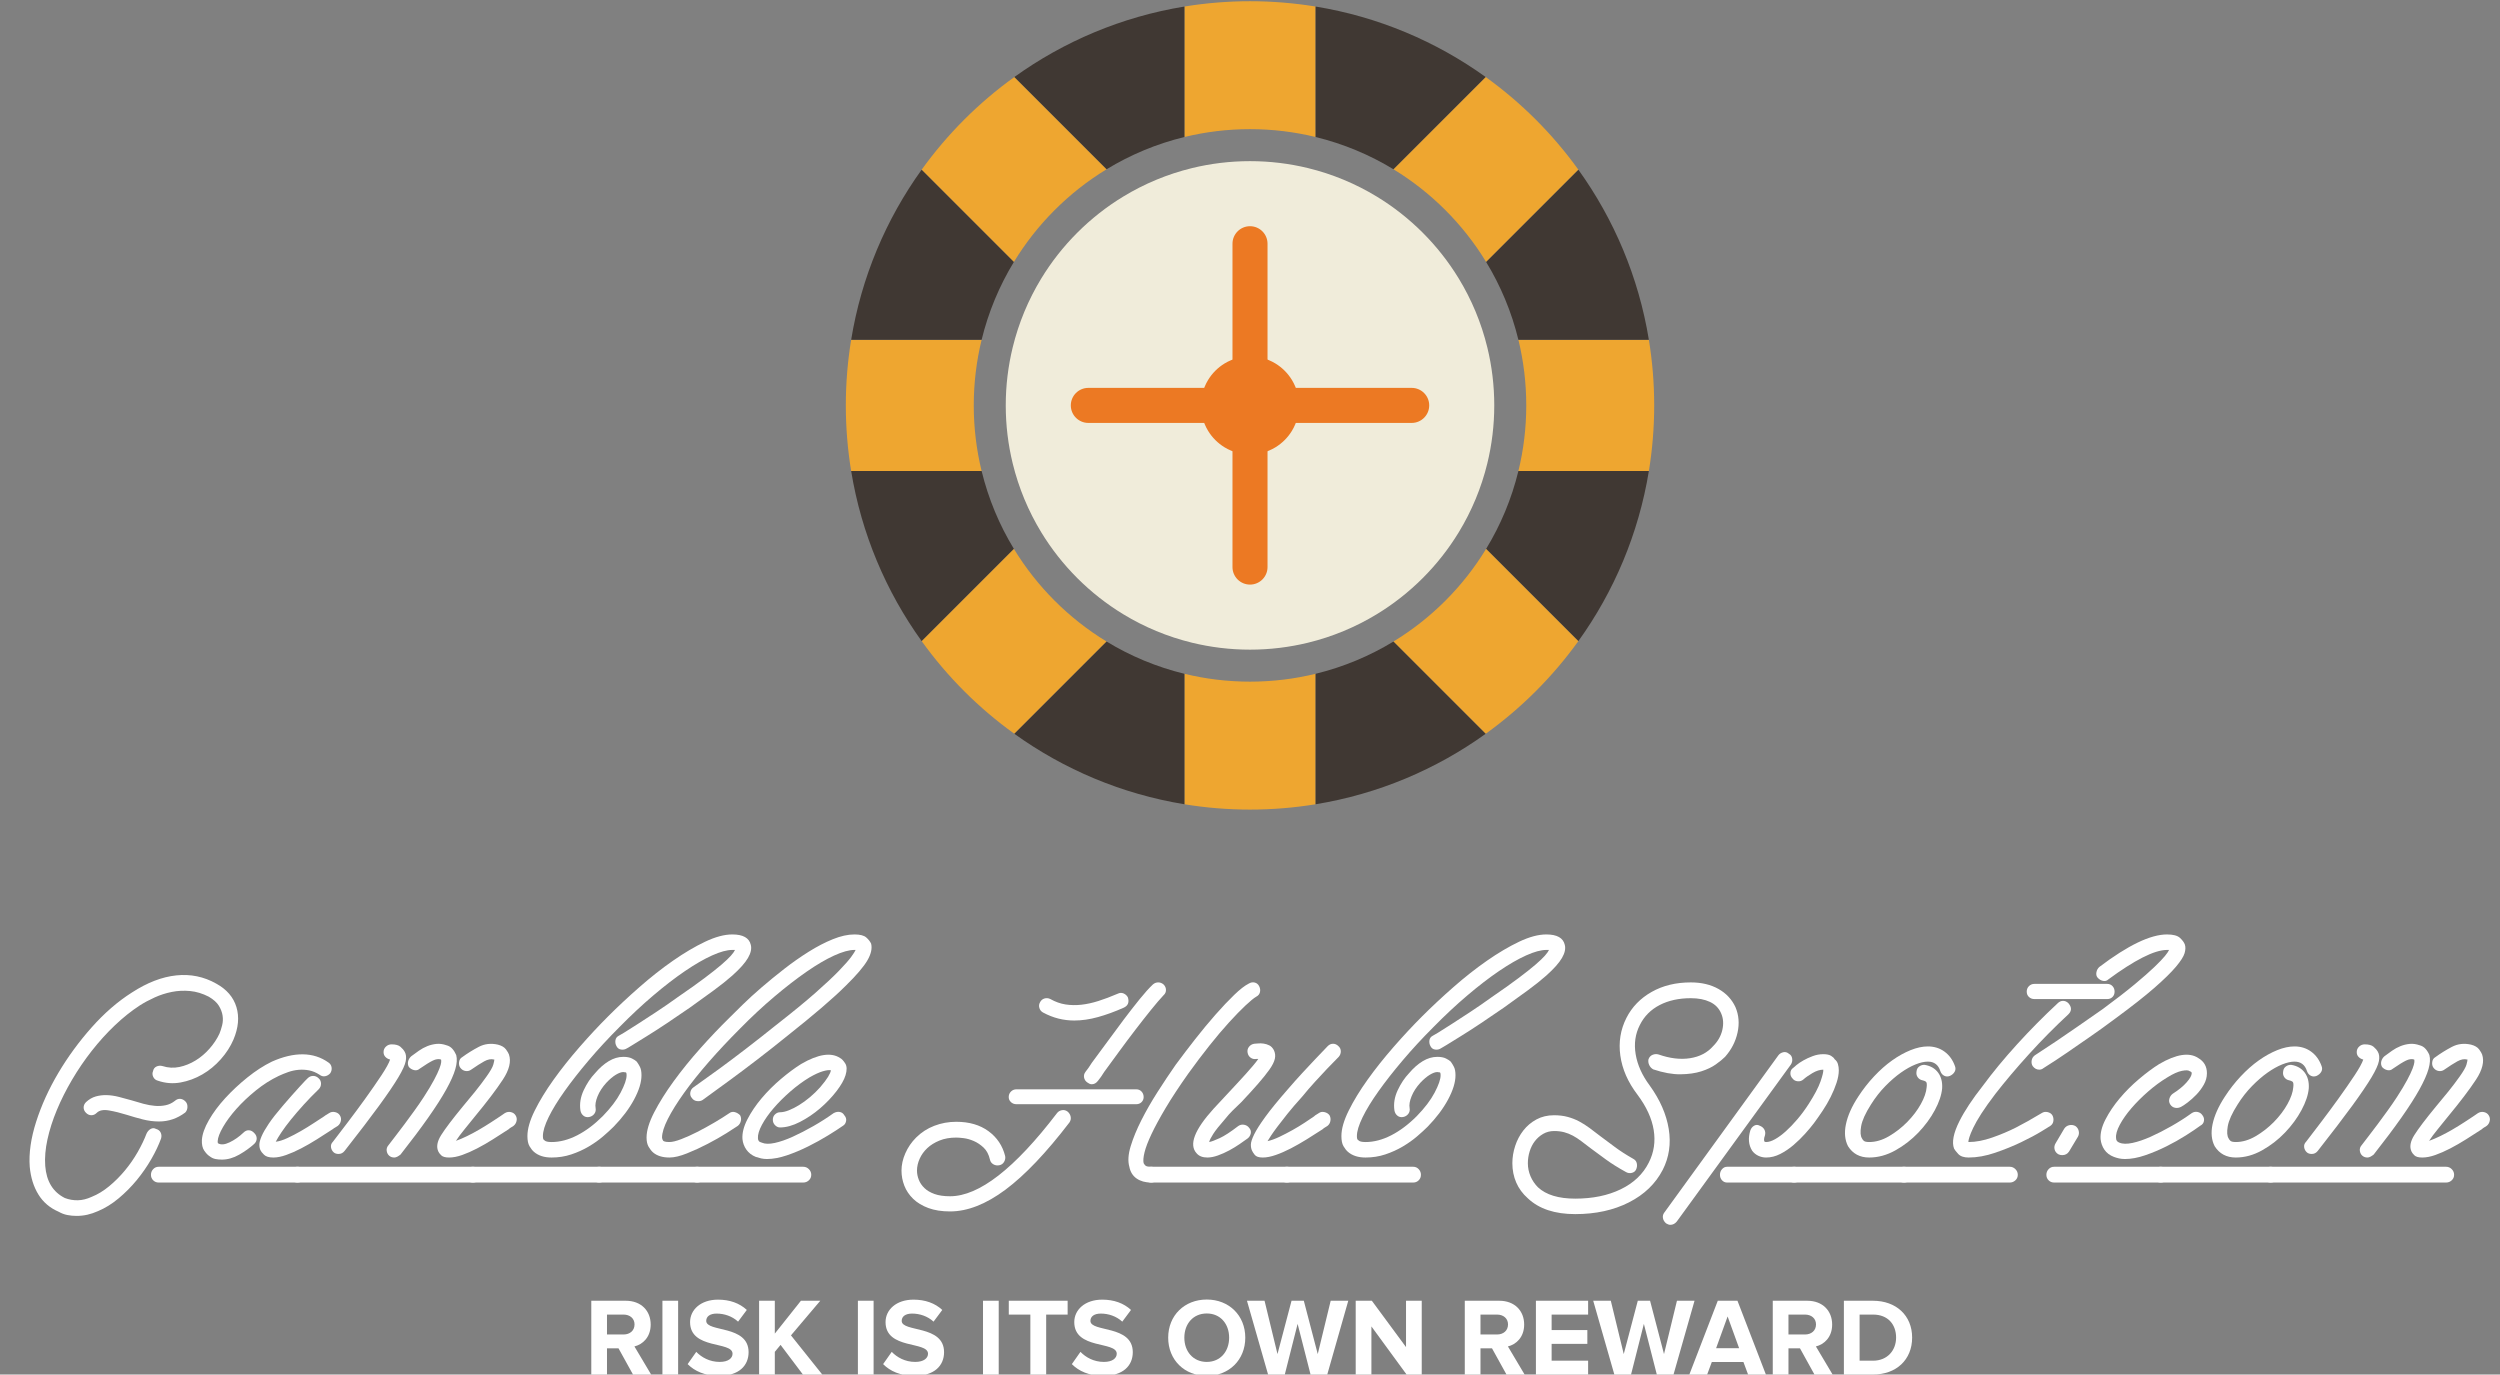 <?xml version="1.0" encoding="utf-8"?>
<!-- Generator: Adobe Illustrator 16.0.0, SVG Export Plug-In . SVG Version: 6.00 Build 0)  -->
<!DOCTYPE svg PUBLIC "-//W3C//DTD SVG 1.1//EN" "http://www.w3.org/Graphics/SVG/1.1/DTD/svg11.dtd">
<svg version="1.1" id="Layer_1" xmlns="http://www.w3.org/2000/svg" xmlns:xlink="http://www.w3.org/1999/xlink" x="0px" y="0px"
	 width="841.89px" height="462.879px" viewBox="0 0 841.89 462.879" enable-background="new 0 0 841.89 462.879"
	 xml:space="preserve">
<rect x="0" y="0" width="841.89" height="462.879" fill="#808080" stroke="none"/>
<g>
	<g>
		<g>
			<g>
				<path fill="#EEA630" d="M398.862,2.204v43.934c7.078-1.724,14.474-2.645,22.086-2.645c7.612,0,15.006,0.921,22.086,2.645V2.204
					c-7.189-1.172-14.564-1.792-22.086-1.792C413.426,0.411,406.052,1.031,398.862,2.204z"/>
			</g>
			<g>
				<path fill="#EEA630" d="M327.919,136.522c0-7.61,0.921-15.007,2.645-22.086H286.63c-1.172,7.191-1.794,14.566-1.794,22.086
					s0.622,14.896,1.794,22.086h43.934C328.84,151.529,327.919,144.133,327.919,136.522z"/>
			</g>
			<g>
				<path fill="#EEA630" d="M555.268,114.436h-43.936c1.727,7.079,2.645,14.476,2.645,22.086c0,7.611-0.918,15.007-2.645,22.086
					h43.936c1.172-7.191,1.791-14.567,1.791-22.086S556.439,121.627,555.268,114.436z"/>
			</g>
			<g>
				<path fill="#EEA630" d="M341.423,184.814l-31.064,31.063c8.645,12.028,19.204,22.588,31.234,31.232l31.061-31.062
					C359.91,208.292,349.174,197.56,341.423,184.814z"/>
			</g>
			<g>
				<path fill="#EEA630" d="M500.475,88.23l31.064-31.063c-8.648-12.03-19.207-22.587-31.236-31.234L469.24,56.996
					C481.984,64.751,492.721,75.485,500.475,88.23z"/>
			</g>
			<g>
				<path fill="#EEA630" d="M310.359,57.167l31.064,31.063c7.751-12.746,18.487-23.479,31.234-31.234l-31.064-31.063
					C329.563,34.58,319.006,45.137,310.359,57.167z"/>
			</g>
			<g>
				<path fill="#EEA630" d="M469.24,216.048l31.063,31.065c12.029-8.648,22.588-19.207,31.236-31.236l-31.064-31.063
					C492.721,197.56,481.984,208.295,469.24,216.048z"/>
			</g>
			<g>
				<path fill="#EEA630" d="M398.862,226.905v43.936c7.189,1.174,14.564,1.793,22.086,1.793c7.522,0,14.897-0.619,22.086-1.793
					v-43.936c-7.08,1.724-14.475,2.646-22.086,2.646C413.336,229.551,405.94,228.629,398.862,226.905z"/>
			</g>
		</g>
		<g>
			<g>
				<g>
					<path fill="#403833" d="M341.423,88.23l-31.064-31.063c-11.98,16.668-20.281,36.151-23.729,57.269h43.934
						C332.848,105.065,336.542,96.249,341.423,88.23z"/>
				</g>
			</g>
			<g>
				<g>
					<path fill="#403833" d="M398.862,46.138V2.204c-21.118,3.448-40.604,11.75-57.269,23.729l31.064,31.063
						C380.675,52.116,389.49,48.421,398.862,46.138z"/>
				</g>
			</g>
			<g>
				<g>
					<path fill="#403833" d="M555.268,114.436c-3.447-21.118-11.748-40.604-23.729-57.269L500.475,88.23
						c4.881,8.018,8.576,16.834,10.857,26.206H555.268z"/>
				</g>
			</g>
			<g>
				<g>
					<path fill="#403833" d="M500.303,25.933c-16.666-11.979-36.15-20.281-57.268-23.729v43.934
						c9.369,2.284,18.184,5.978,26.205,10.858L500.303,25.933z"/>
				</g>
			</g>
			<g>
				<g>
					<path fill="#403833" d="M286.63,158.608c3.448,21.117,11.749,40.601,23.729,57.269l31.064-31.063
						c-4.881-8.02-8.575-16.835-10.859-26.206H286.63z"/>
				</g>
			</g>
			<g>
				<g>
					<path fill="#403833" d="M500.475,184.814l31.064,31.063c11.98-16.668,20.281-36.152,23.729-57.269h-43.936
						C509.051,167.979,505.355,176.796,500.475,184.814z"/>
				</g>
			</g>
			<g>
				<g>
					<path fill="#403833" d="M443.035,226.905v43.936c21.117-3.449,40.602-11.748,57.268-23.727l-31.063-31.065
						C461.219,220.927,452.404,224.623,443.035,226.905z"/>
				</g>
			</g>
			<g>
				<g>
					<path fill="#403833" d="M341.593,247.11c16.665,11.982,36.151,20.281,57.269,23.73v-43.936
						c-9.372-2.282-18.188-5.978-26.208-10.856L341.593,247.11z"/>
				</g>
			</g>
		</g>
		<g>
			<path fill="#F0ECDA" d="M500.863,116.994c-2.018-8.285-5.285-16.082-9.6-23.17c-6.855-11.27-16.348-20.761-27.615-27.619
				c-7.092-4.314-14.889-7.579-23.172-9.599c-6.264-1.524-12.801-2.338-19.528-2.338c-6.73,0-13.268,0.814-19.528,2.338
				c-8.286,2.02-16.083,5.285-23.172,9.599c-11.27,6.859-20.759,16.349-27.619,27.619c-4.312,7.088-7.578,14.885-9.599,23.17
				c-1.522,6.262-2.337,12.8-2.337,19.528c0,6.73,0.814,13.267,2.337,19.528c2.021,8.284,5.287,16.081,9.599,23.17
				c6.86,11.269,16.349,20.759,27.619,27.618c7.089,4.313,14.886,7.581,23.172,9.599c6.261,1.524,12.798,2.338,19.528,2.338
				c6.727,0,13.264-0.814,19.528-2.338c8.283-2.018,16.08-5.285,23.172-9.599c11.268-6.858,20.76-16.349,27.615-27.618
				c4.314-7.088,7.582-14.887,9.6-23.17c1.525-6.262,2.34-12.798,2.34-19.528C503.203,129.793,502.389,123.256,500.863,116.994z"/>
		</g>
		<g>
			<path fill="#EC7923" d="M475.395,130.621h-48.547V82.078c0-3.257-2.641-5.901-5.899-5.901c-3.258,0-5.902,2.644-5.902,5.901
				v48.543h-48.543c-3.257,0-5.902,2.644-5.902,5.901c0,3.258,2.645,5.901,5.902,5.901h48.543v48.543c0,3.259,2.645,5.9,5.902,5.9
				c3.258,0,5.899-2.642,5.899-5.9v-48.543h48.547c3.256,0,5.902-2.643,5.902-5.901C481.297,133.265,478.65,130.621,475.395,130.621
				z"/>
		</g>
		<g>
			<path fill="#EC7923" d="M436.99,132.603c-0.404-1.663-1.064-3.23-1.93-4.651c-1.377-2.261-3.281-4.168-5.543-5.544
				c-1.422-0.865-2.99-1.522-4.65-1.927c-1.258-0.305-2.566-0.47-3.918-0.47s-2.664,0.165-3.921,0.47
				c-1.662,0.404-3.227,1.062-4.651,1.927c-2.261,1.378-4.164,3.283-5.541,5.544c-0.868,1.421-1.525,2.989-1.928,4.651
				c-0.305,1.256-0.47,2.567-0.47,3.919c0,1.351,0.165,2.663,0.47,3.919c0.402,1.663,1.06,3.228,1.928,4.651
				c1.377,2.261,3.28,4.166,5.541,5.542c1.425,0.866,2.989,1.524,4.651,1.927c1.257,0.306,2.569,0.47,3.921,0.47
				s2.661-0.164,3.918-0.47c1.66-0.403,3.229-1.061,4.65-1.927c2.262-1.377,4.166-3.281,5.543-5.542
				c0.865-1.423,1.525-2.989,1.93-4.651c0.305-1.257,0.469-2.569,0.469-3.919C437.459,135.17,437.295,133.859,436.99,132.603z"/>
		</g>
	</g>
	<g>
		<path fill="#FFFFFF" d="M25.76,409.462c-1.07,0-2.106-0.101-3.109-0.302c-1.003-0.2-1.973-0.568-2.909-1.103
			c-2.943-1.271-5.215-3.21-6.82-5.817c-1.604-2.608-2.575-5.718-2.909-9.328c-0.335-4.547,0.384-9.595,2.157-15.146
			c1.771-5.549,4.263-11.033,7.472-16.449s6.954-10.531,11.233-15.346c4.278-4.814,8.792-8.726,13.541-11.735
			c5.148-3.343,10.13-5.266,14.945-5.767c4.814-0.502,9.293,0.418,13.44,2.758c3.543,1.94,5.817,4.581,6.82,7.924
			c1.003,3.345,0.667,6.988-1.003,10.933c-1.003,2.342-2.424,4.548-4.263,6.62c-1.84,2.073-3.912,3.778-6.219,5.115
			c-2.307,1.338-4.749,2.241-7.322,2.708c-2.575,0.469-5.132,0.268-7.673-0.602c-0.736-0.201-1.254-0.635-1.555-1.305
			c-0.301-0.667-0.318-1.304-0.05-1.905c0.133-0.735,0.518-1.254,1.154-1.555c0.635-0.301,1.319-0.351,2.056-0.15
			c1.871,0.602,3.761,0.702,5.667,0.301c1.906-0.401,3.727-1.136,5.467-2.206c1.738-1.069,3.31-2.407,4.714-4.013
			c1.404-1.604,2.507-3.275,3.31-5.015c0.333-0.803,0.634-1.738,0.902-2.809c0.267-1.068,0.317-2.156,0.15-3.26
			c-0.167-1.104-0.586-2.206-1.253-3.31c-0.669-1.104-1.806-2.122-3.41-3.06c-2.074-1.068-4.163-1.705-6.269-1.905
			c-2.106-0.2-4.162-0.101-6.168,0.301c-2.006,0.401-3.929,1.021-5.767,1.855c-1.84,0.837-3.495,1.723-4.965,2.658
			c-2.875,1.873-5.684,4.112-8.425,6.72c-2.743,2.608-5.333,5.467-7.773,8.576c-2.442,3.109-4.664,6.369-6.67,9.779
			s-3.711,6.805-5.115,10.18c-1.404,3.378-2.458,6.67-3.16,9.88s-0.953,6.184-0.752,8.927c0.401,5.216,2.608,8.826,6.62,10.832
			c1.404,0.534,2.858,0.785,4.363,0.752c1.504-0.034,3.059-0.418,4.664-1.153c2.006-0.802,3.962-1.99,5.868-3.561
			c1.906-1.571,3.677-3.344,5.316-5.315c1.638-1.974,3.075-4.047,4.313-6.219c1.236-2.172,2.222-4.229,2.958-6.169
			c0.334-0.734,0.803-1.269,1.404-1.604c0.602-0.334,1.204-0.334,1.806,0c0.735,0.201,1.253,0.602,1.554,1.204
			c0.301,0.602,0.351,1.271,0.151,2.006c-0.803,2.206-1.906,4.53-3.31,6.971s-3.026,4.78-4.865,7.021
			c-1.84,2.24-3.878,4.296-6.118,6.169c-2.241,1.871-4.563,3.31-6.971,4.313c-1.204,0.534-2.392,0.936-3.561,1.204
			C28.25,409.327,27.029,409.462,25.76,409.462z M53.543,377.667c-1.806,0-3.628-0.233-5.466-0.701
			c-1.84-0.468-3.595-0.969-5.266-1.505c-2.141-0.668-4.162-1.169-6.068-1.505c-1.906-0.333-3.294-0.065-4.163,0.803
			c-0.536,0.536-1.138,0.803-1.805,0.803c-0.669,0-1.271-0.267-1.806-0.803c-0.536-0.534-0.802-1.136-0.802-1.806
			c0-0.667,0.267-1.27,0.802-1.805c1.003-0.937,2.089-1.57,3.26-1.906c1.169-0.334,2.407-0.484,3.711-0.451
			c1.304,0.034,2.673,0.235,4.112,0.602c1.437,0.368,2.858,0.752,4.263,1.153c1.269,0.401,2.59,0.787,3.961,1.153
			c1.37,0.369,2.674,0.603,3.912,0.702c1.236,0.101,2.423,0.035,3.561-0.2c1.136-0.233,2.172-0.718,3.109-1.454
			c0.602-0.535,1.236-0.769,1.905-0.702c0.668,0.067,1.27,0.401,1.806,1.003c0.401,0.469,0.584,1.07,0.552,1.806
			c-0.035,0.736-0.285,1.338-0.752,1.805C59.694,376.664,56.752,377.667,53.543,377.667z"/>
		<path fill="#FFFFFF" d="M100.182,398.228h-46.74c-0.735,0-1.354-0.25-1.855-0.752c-0.501-0.501-0.752-1.12-0.752-1.855
			c0-0.736,0.251-1.371,0.752-1.905c0.501-0.536,1.121-0.803,1.855-0.803h46.74c0.735,0,1.319,0.267,1.755,0.803
			c0.434,0.534,0.652,1.169,0.652,1.905c0,0.735-0.218,1.354-0.652,1.855C101.501,397.978,100.917,398.228,100.182,398.228z
			 M74.706,390.505c-0.737,0-1.455-0.067-2.157-0.2c-0.702-0.135-1.388-0.469-2.056-1.004c-0.536-0.333-1.103-0.936-1.705-1.805
			c-0.602-0.868-0.87-2.072-0.802-3.611c0.133-1.938,0.918-4.162,2.357-6.67c1.437-2.507,3.275-4.98,5.517-7.422
			c2.239-2.44,4.729-4.765,7.472-6.971c2.741-2.207,5.482-3.978,8.225-5.316c3.744-1.67,7.222-2.49,10.431-2.457
			c3.209,0.034,6.084,0.953,8.626,2.759c0.602,0.4,0.953,0.952,1.053,1.654c0.101,0.702-0.05,1.354-0.451,1.956
			c-0.469,0.536-1.038,0.87-1.705,1.003c-0.669,0.135-1.304-0.033-1.906-0.501c-1.138-0.735-2.291-1.22-3.46-1.455
			c-1.17-0.233-2.357-0.301-3.561-0.2s-2.374,0.351-3.51,0.752c-1.138,0.401-2.207,0.837-3.209,1.304
			c-2.675,1.271-5.25,2.909-7.723,4.915c-2.475,2.006-4.648,4.063-6.52,6.168c-1.873,2.106-3.377,4.147-4.514,6.119
			c-1.138,1.973-1.739,3.561-1.805,4.764c0,0.401,0.033,0.637,0.1,0.702c0.936,0.602,2.24,0.502,3.912-0.301
			c1.671-0.803,3.243-1.905,4.714-3.31c0.534-0.535,1.136-0.785,1.805-0.753c0.668,0.035,1.27,0.352,1.806,0.953
			c0.534,0.536,0.802,1.138,0.802,1.806c0,0.669-0.268,1.271-0.802,1.805c-1.472,1.339-3.177,2.559-5.115,3.661
			C78.583,389.954,76.644,390.505,74.706,390.505z M92.057,389.803c-1.472,0-2.524-0.316-3.159-0.953
			c-0.636-0.635-1.021-1.119-1.154-1.454c-0.268-0.534-0.401-1.169-0.401-1.905c0-0.735,0.25-1.688,0.752-2.859
			c0.501-1.169,1.304-2.573,2.407-4.212c1.104-1.638,2.658-3.627,4.664-5.968c1.003-1.204,2.006-2.357,3.009-3.461
			c1.003-1.103,1.889-2.089,2.658-2.958c0.768-0.869,1.404-1.555,1.906-2.057s0.785-0.785,0.853-0.853
			c0.534-0.534,1.153-0.803,1.855-0.803s1.319,0.269,1.855,0.803c0.534,0.469,0.802,1.07,0.802,1.806
			c0,0.736-0.268,1.371-0.802,1.905c-1.805,1.739-3.495,3.478-5.065,5.216c-1.572,1.739-2.994,3.395-4.263,4.965
			c-1.271,1.572-2.342,3.009-3.21,4.313c-0.87,1.304-1.504,2.357-1.906,3.16c1.136-0.134,2.458-0.552,3.962-1.254
			s3.009-1.487,4.514-2.357c1.504-0.868,2.941-1.755,4.313-2.658c1.37-0.902,2.523-1.654,3.46-2.257
			c0.334-0.266,0.635-0.467,0.903-0.602c0.267-0.133,0.535-0.301,0.802-0.501c0.602-0.401,1.27-0.518,2.006-0.352
			c0.735,0.168,1.269,0.519,1.604,1.054c0.401,0.602,0.517,1.253,0.351,1.955c-0.167,0.702-0.519,1.254-1.053,1.655
			c-0.268,0.201-0.536,0.368-0.802,0.502c-0.268,0.135-0.569,0.335-0.903,0.602c-1.739,1.138-3.51,2.273-5.316,3.41
			c-1.805,1.138-3.578,2.156-5.315,3.059c-1.74,0.903-3.41,1.64-5.015,2.207C94.765,389.52,93.327,389.803,92.057,389.803z"/>
		<path fill="#FFFFFF" d="M159.256,398.228H100.18c-0.735,0-1.337-0.25-1.805-0.752c-0.467-0.501-0.702-1.12-0.702-1.855
			c0-0.736,0.235-1.371,0.702-1.905c0.468-0.536,1.07-0.803,1.805-0.803h59.076c0.735,0,1.37,0.267,1.906,0.803
			c0.535,0.534,0.803,1.169,0.803,1.905c0,0.735-0.268,1.354-0.803,1.855C160.626,397.978,159.992,398.228,159.256,398.228z
			 M114.021,388.6c-0.669,0-1.204-0.167-1.605-0.502c-0.536-0.467-0.853-1.053-0.953-1.755s0.116-1.32,0.652-1.855
			c1.337-1.738,3.009-3.928,5.015-6.57c2.006-2.641,3.995-5.331,5.968-8.074c1.972-2.74,3.744-5.298,5.316-7.673
			c1.57-2.372,2.558-4.162,2.959-5.365c-0.602-0.134-1.121-0.417-1.555-0.854c-0.436-0.434-0.652-0.985-0.652-1.654
			c0-0.735,0.267-1.354,0.803-1.855c0.534-0.502,1.169-0.753,1.906-0.753c1.336,0,2.322,0.269,2.958,0.803
			c0.635,0.536,1.119,1.104,1.455,1.705c0.467,0.803,0.584,1.84,0.351,3.109c-0.235,1.271-1.07,3.109-2.508,5.517
			c-1.438,2.407-3.595,5.584-6.469,9.528c-2.875,3.946-6.754,9.027-11.635,15.245C115.492,388.266,114.824,388.6,114.021,388.6z
			 M132.777,389.803c-0.669,0-1.238-0.2-1.705-0.602c-0.468-0.401-0.752-0.953-0.853-1.655c-0.1-0.702,0.116-1.354,0.652-1.956
			c0.602-0.802,1.37-1.805,2.307-3.009c0.936-1.203,1.938-2.523,3.009-3.962c1.069-1.437,2.172-2.941,3.31-4.514
			c1.136-1.57,2.207-3.125,3.209-4.663c1.47-2.272,2.624-4.195,3.46-5.768c0.835-1.57,1.437-2.842,1.805-3.812
			c0.367-0.969,0.567-1.688,0.602-2.156c0.033-0.467,0.016-0.768-0.05-0.902c-0.802-0.267-1.722-0.151-2.758,0.351
			c-1.037,0.502-2.524,1.422-4.463,2.758c-0.536,0.469-1.153,0.619-1.855,0.452s-1.288-0.518-1.755-1.054
			c-0.335-0.602-0.418-1.236-0.251-1.905c0.166-0.668,0.517-1.236,1.053-1.705c0.802-0.603,1.655-1.22,2.558-1.855
			c0.903-0.635,1.855-1.153,2.858-1.555s2.039-0.652,3.109-0.753c1.069-0.1,2.172,0.051,3.31,0.452
			c0.802,0.2,1.47,0.602,2.006,1.203c0.534,0.602,0.968,1.304,1.304,2.106c0.334,1.271,0.234,2.843-0.301,4.714
			c-0.536,1.873-1.555,4.162-3.059,6.871c-1.504,2.708-3.528,5.867-6.068,9.478c-2.542,3.611-5.651,7.758-9.328,12.438
			c-0.335,0.268-0.687,0.501-1.053,0.702C133.462,389.703,133.111,389.803,132.777,389.803z M151.232,389.803
			c-1.271,0-2.156-0.251-2.658-0.752c-0.501-0.502-0.82-0.919-0.953-1.254c-0.737-1.537-0.418-3.394,0.953-5.566
			c1.37-2.173,3.761-5.332,7.171-9.479c1.47-1.738,2.892-3.461,4.263-5.166c1.37-1.705,2.624-3.359,3.761-4.965
			c1.337-1.871,2.122-3.242,2.357-4.111c0.234-0.869,0.351-1.438,0.351-1.705h-0.1c-1.003-0.267-2.106-0.066-3.31,0.602
			c-1.204,0.669-2.675,1.604-4.413,2.809c-0.536,0.4-1.153,0.551-1.855,0.451c-0.702-0.101-1.288-0.451-1.755-1.054
			c-0.401-0.534-0.552-1.187-0.451-1.955c0.1-0.769,0.451-1.32,1.053-1.655c1.738-1.27,3.593-2.423,5.566-3.461
			c1.972-1.035,4.128-1.286,6.469-0.752c1.27,0.336,2.172,0.87,2.708,1.604c0.535,0.737,0.868,1.305,1.003,1.705
			c0.803,2.342,0.116,5.166-2.056,8.476c-2.174,3.311-5.333,7.473-9.479,12.487c-1.07,1.339-2.207,2.743-3.41,4.213
			c-1.204,1.472-2.174,2.775-2.909,3.911c1.136-0.4,2.39-0.936,3.761-1.604c1.37-0.668,2.741-1.404,4.112-2.206
			c1.37-0.803,2.673-1.605,3.912-2.407c1.236-0.803,2.257-1.471,3.059-2.007l1.605-1.103c0.667-0.401,1.354-0.518,2.056-0.352
			c0.702,0.168,1.219,0.519,1.555,1.054c0.401,0.602,0.517,1.253,0.351,1.955c-0.168,0.702-0.519,1.254-1.053,1.655
			c-0.268,0.201-0.536,0.368-0.803,0.502c-0.268,0.135-0.536,0.335-0.802,0.602c-1.74,1.138-3.51,2.273-5.316,3.41
			c-1.805,1.138-3.578,2.156-5.316,3.059c-1.739,0.903-3.41,1.64-5.015,2.207C154.041,389.52,152.569,389.803,151.232,389.803z"/>
		<path fill="#FFFFFF" d="M201.782,398.228h-42.527c-0.735,0-1.37-0.25-1.906-0.752c-0.534-0.501-0.802-1.12-0.802-1.855
			c0-0.736,0.268-1.371,0.802-1.905c0.536-0.536,1.171-0.803,1.906-0.803h42.527c0.735,0,1.354,0.267,1.855,0.803
			c0.501,0.534,0.752,1.169,0.752,1.905c0,0.735-0.251,1.354-0.752,1.855C203.136,397.978,202.518,398.228,201.782,398.228z
			 M185.734,389.803c-2.475,0-4.448-0.635-5.917-1.905c-0.536-0.468-1.038-1.104-1.504-1.906c-0.469-0.803-0.702-1.938-0.702-3.41
			c0-2.407,0.818-5.266,2.457-8.575c1.638-3.311,3.761-6.786,6.369-10.432c2.608-3.644,5.532-7.321,8.776-11.033
			c3.242-3.711,6.435-7.137,9.579-10.28c3.275-3.275,6.803-6.569,10.582-9.88c3.777-3.31,7.538-6.269,11.284-8.876
			c3.744-2.607,7.337-4.729,10.782-6.369c3.443-1.638,6.502-2.457,9.177-2.457c3.611,0,5.683,1.17,6.219,3.51
			c0.333,1.271,0.016,2.743-0.953,4.414c-0.97,1.672-2.725,3.645-5.266,5.917c-1.74,1.539-3.812,3.194-6.219,4.965
			c-2.407,1.772-5.115,3.729-8.124,5.868c-2.608,1.805-5.166,3.545-7.673,5.215c-2.508,1.673-4.764,3.127-6.771,4.363
			c-2.006,1.238-3.628,2.241-4.864,3.009c-1.238,0.77-1.89,1.153-1.956,1.153c-0.536,0.336-1.153,0.452-1.855,0.352
			s-1.221-0.484-1.555-1.153c-0.335-0.603-0.451-1.254-0.351-1.956c0.101-0.702,0.484-1.22,1.154-1.555
			c0.065,0,0.667-0.352,1.805-1.053c1.136-0.702,2.641-1.655,4.514-2.859c1.871-1.203,3.978-2.573,6.319-4.112
			c2.34-1.537,4.714-3.175,7.121-4.914c3.611-2.474,6.62-4.614,9.027-6.419c2.407-1.806,4.329-3.326,5.767-4.564
			c1.438-1.236,2.508-2.256,3.21-3.059s1.153-1.438,1.354-1.906h-0.903c-1.805,0-4.08,0.619-6.82,1.856
			c-2.743,1.237-5.785,2.993-9.127,5.266c-3.344,2.273-6.905,5.015-10.682,8.225c-3.779,3.209-7.573,6.754-11.384,10.631
			c-3.746,3.746-7.188,7.473-10.331,11.184c-3.144,3.711-5.868,7.188-8.174,10.432c-2.307,3.244-4.097,6.168-5.366,8.776
			c-1.271,2.607-1.906,4.714-1.906,6.318c0,0.536,0.05,0.887,0.15,1.054c0.101,0.167,0.216,0.285,0.351,0.351
			c0.334,0.401,1.136,0.602,2.407,0.602c2.809,0,5.683-0.752,8.626-2.257c2.941-1.504,5.817-3.66,8.625-6.469
			c2.674-2.741,4.68-5.382,6.018-7.924c1.337-2.54,2.006-4.479,2.006-5.817c0-0.668-0.1-1.003-0.301-1.003h-0.201
			c-0.067,0-0.15-0.016-0.25-0.05c-0.101-0.033-0.218-0.051-0.351-0.051c-0.669,0-1.504,0.301-2.508,0.903
			c-1.003,0.602-2.073,1.504-3.209,2.708c-1.338,1.472-2.324,2.993-2.959,4.563c-0.636,1.571-0.853,2.893-0.652,3.962
			c0.133,0.736-0.017,1.389-0.451,1.955c-0.436,0.569-1.02,0.92-1.755,1.054c-0.736,0.135-1.371-0.016-1.906-0.451
			c-0.536-0.435-0.87-1.019-1.003-1.756c-0.335-2.272,0.033-4.546,1.104-6.82c1.069-2.272,2.34-4.178,3.811-5.717
			c1.47-1.738,3.009-3.092,4.614-4.063c1.605-0.968,3.243-1.454,4.915-1.454c1.204,0,2.172,0.186,2.909,0.552
			c0.735,0.368,1.269,0.72,1.604,1.053c0.401,0.536,0.768,1.139,1.104,1.806c0.334,0.669,0.501,1.604,0.501,2.809
			c0,2.342-0.837,5.065-2.507,8.175c-1.672,3.108-3.979,6.168-6.921,9.177c-0.937,0.938-2.106,2.006-3.51,3.21
			c-1.404,1.203-3.009,2.341-4.814,3.41c-1.806,1.07-3.761,1.956-5.868,2.658S188.074,389.803,185.734,389.803z"/>
		<path fill="#FFFFFF" d="M234.781,398.228h-32.999c-0.735,0-1.37-0.25-1.906-0.752c-0.534-0.501-0.802-1.12-0.802-1.855
			c0-0.736,0.268-1.371,0.802-1.905c0.536-0.536,1.171-0.803,1.906-0.803h32.999c0.735,0,1.337,0.267,1.805,0.803
			c0.467,0.534,0.702,1.169,0.702,1.905c0,0.735-0.235,1.354-0.702,1.855C236.118,397.978,235.516,398.228,234.781,398.228z
			 M225.453,389.803c-2.342,0-4.18-0.567-5.517-1.705c-0.536-0.467-1.038-1.104-1.504-1.905c-0.469-0.803-0.702-1.839-0.702-3.109
			c0-2.34,0.853-5.166,2.558-8.476s3.895-6.803,6.569-10.481c2.674-3.677,5.667-7.372,8.977-11.083
			c3.31-3.711,6.569-7.137,9.779-10.28c1.069-1.069,2.54-2.523,4.413-4.363c1.871-1.839,4.012-3.794,6.419-5.868
			c2.407-2.071,4.965-4.162,7.673-6.269c2.708-2.106,5.449-4.027,8.225-5.767c2.774-1.738,5.482-3.143,8.125-4.213
			c2.641-1.068,5.065-1.604,7.271-1.604c1.872,0,3.192,0.335,3.962,1.003c0.768,0.669,1.32,1.371,1.655,2.106
			c0.401,1.604-0.017,3.478-1.253,5.616c-1.238,2.141-3.628,4.949-7.171,8.426c-2.207,2.206-4.932,4.698-8.175,7.472
			c-3.244,2.775-6.971,5.835-11.183,9.178c-3.545,2.876-7.038,5.634-10.481,8.274c-3.444,2.643-6.537,4.965-9.278,6.971
			c-2.742,2.006-5.817,4.247-9.228,6.721c-0.536,0.335-1.17,0.451-1.905,0.351c-0.737-0.101-1.304-0.451-1.705-1.053
			c-0.469-0.535-0.637-1.17-0.502-1.906c0.133-0.734,0.502-1.304,1.104-1.705c3.209-2.272,6.118-4.363,8.726-6.269
			s5.566-4.128,8.876-6.67c3.31-2.54,6.67-5.181,10.08-7.924c5.482-4.278,9.913-7.906,13.29-10.882
			c3.376-2.975,6.034-5.467,7.974-7.473c1.938-2.006,3.31-3.561,4.112-4.664c0.802-1.104,1.304-1.889,1.504-2.357h-0.401
			c-1.805,0-4.097,0.637-6.871,1.906c-2.775,1.271-5.852,3.076-9.228,5.416c-3.377,2.342-6.988,5.133-10.832,8.375
			c-3.846,3.244-7.708,6.838-11.584,10.782c-3.812,3.812-7.322,7.557-10.532,11.233c-3.209,3.679-5.985,7.156-8.325,10.432
			c-2.341,3.276-4.163,6.202-5.466,8.775c-1.304,2.575-1.956,4.664-1.956,6.27c0,0.335,0.133,0.702,0.401,1.103
			c0.066,0.067,0.25,0.15,0.552,0.251c0.301,0.101,0.818,0.15,1.555,0.15c0.936,0,2.239-0.316,3.912-0.952
			c1.67-0.635,3.46-1.438,5.366-2.407c1.906-0.969,3.827-2.022,5.768-3.16c1.938-1.136,3.644-2.206,5.115-3.209
			c0.534-0.401,1.136-0.518,1.805-0.352c0.667,0.168,1.27,0.519,1.806,1.054c0.333,0.602,0.417,1.253,0.25,1.955
			c-0.167,0.702-0.519,1.254-1.053,1.655c-0.669,0.469-1.94,1.288-3.811,2.457c-1.873,1.171-3.962,2.357-6.269,3.561
			c-2.307,1.204-4.631,2.274-6.971,3.21C229.029,389.336,227.058,389.803,225.453,389.803z"/>
		<path fill="#FFFFFF" d="M270.487,398.228H234.78c-0.735,0-1.354-0.25-1.855-0.752c-0.501-0.501-0.752-1.12-0.752-1.855
			c0-0.736,0.251-1.371,0.752-1.905c0.501-0.536,1.121-0.803,1.855-0.803h35.707c0.735,0,1.37,0.267,1.906,0.803
			c0.534,0.534,0.802,1.169,0.802,1.905c0,0.735-0.268,1.354-0.802,1.855C271.856,397.978,271.222,398.228,270.487,398.228z
			 M258.25,390.305c-0.669,0-1.304-0.067-1.906-0.201c-0.602-0.135-1.204-0.301-1.806-0.501c-1.338-0.535-2.391-1.337-3.159-2.407
			c-0.77-1.069-1.221-2.272-1.354-3.611c-0.135-2.006,0.417-4.212,1.655-6.619c1.237-2.407,2.824-4.765,4.764-7.071
			c1.939-2.308,4.112-4.479,6.52-6.52c2.407-2.039,4.68-3.727,6.82-5.065c5.75-3.343,10.13-4.012,13.139-2.006
			c0.535,0.268,1.104,0.87,1.705,1.806c0.602,0.937,0.635,2.273,0.101,4.012c-0.469,1.539-1.489,3.327-3.059,5.366
			c-1.572,2.04-3.41,3.962-5.517,5.767c-2.106,1.806-4.363,3.327-6.77,4.564s-4.648,1.855-6.72,1.855
			c-0.602,0-1.153-0.251-1.655-0.753c-0.501-0.501-0.752-1.118-0.752-1.855c0-0.734,0.251-1.337,0.752-1.805
			s1.053-0.702,1.655-0.702c0.868,0,1.855-0.217,2.959-0.652c1.103-0.435,2.256-1.019,3.46-1.755
			c1.204-0.735,2.423-1.621,3.661-2.658c1.236-1.036,2.39-2.156,3.46-3.36c1.204-1.404,2.089-2.573,2.658-3.511
			c0.567-0.936,0.886-1.67,0.953-2.206c-0.602-0.133-1.522-0.016-2.758,0.351c-1.238,0.369-2.726,1.054-4.463,2.057
			c-2.207,1.338-4.363,2.926-6.469,4.764c-2.106,1.84-3.979,3.712-5.617,5.617c-1.64,1.905-2.943,3.762-3.912,5.566
			c-0.97,1.806-1.421,3.311-1.354,4.514c0,0.335,0.083,0.637,0.251,0.902c0.166,0.269,0.517,0.469,1.053,0.603
			c1.069,0.468,2.523,0.501,4.363,0.1c1.838-0.4,3.862-1.103,6.068-2.105c2.207-1.004,4.513-2.189,6.92-3.562
			c2.407-1.369,4.68-2.823,6.82-4.362c0.735-0.401,1.438-0.535,2.106-0.401c0.667,0.135,1.169,0.501,1.504,1.104
			c0.535,0.602,0.735,1.253,0.602,1.955c-0.135,0.702-0.469,1.222-1.003,1.555c-1.338,0.938-3.043,2.041-5.116,3.311
			c-2.073,1.271-4.28,2.491-6.62,3.66c-2.341,1.171-4.731,2.174-7.171,3.01C262.579,389.886,260.322,390.305,258.25,390.305z"/>
		<path fill="#FFFFFF" d="M319.933,407.958c-2.808,0-5.25-0.386-7.322-1.153c-2.073-0.77-3.778-1.806-5.115-3.109
			c-1.338-1.304-2.324-2.775-2.959-4.413c-0.636-1.64-0.953-3.327-0.953-5.065c0-1.94,0.434-3.896,1.304-5.867
			c0.868-1.972,2.072-3.727,3.611-5.266c1.738-1.738,3.777-3.06,6.118-3.962c2.34-0.903,4.814-1.354,7.422-1.354
			c4.346,0,7.957,1.054,10.833,3.159c2.874,2.106,4.747,4.899,5.617,8.375c0.133,0.668,0.016,1.32-0.351,1.956
			c-0.368,0.635-0.92,1.019-1.655,1.153c-0.736,0.134-1.404,0.016-2.006-0.351c-0.602-0.368-0.97-0.887-1.103-1.555
			c-0.401-1.738-1.121-3.092-2.157-4.063c-1.037-0.968-2.141-1.705-3.31-2.206c-1.171-0.502-2.292-0.818-3.36-0.953
			c-1.07-0.133-1.906-0.2-2.507-0.2c-2.141,0-4.029,0.335-5.667,1.003c-1.639,0.669-3.009,1.521-4.112,2.558
			c-1.103,1.037-1.956,2.224-2.558,3.561c-0.602,1.337-0.903,2.674-0.903,4.012c0,1.003,0.201,2.021,0.602,3.06
			c0.401,1.035,1.036,1.971,1.906,2.808c0.868,0.836,2.006,1.505,3.41,2.007c1.404,0.501,3.142,0.752,5.215,0.752
			c9.762,0,21.765-9.328,36.008-27.983c0.401-0.535,0.953-0.868,1.655-1.003c0.702-0.134,1.354,0.034,1.956,0.501
			c0.534,0.469,0.868,1.038,1.003,1.705c0.133,0.669,0,1.304-0.401,1.906c-7.823,10.23-15.012,17.785-21.564,22.667
			C332.035,405.516,325.816,407.958,319.933,407.958z M382.621,371.85H342.3c-0.736,0-1.354-0.234-1.855-0.702
			s-0.752-1.036-0.752-1.705c0-0.735,0.25-1.354,0.752-1.856c0.501-0.501,1.119-0.752,1.855-0.752h40.321
			c0.735,0,1.336,0.251,1.805,0.752c0.467,0.502,0.702,1.121,0.702,1.856c0,0.669-0.235,1.237-0.702,1.705
			C383.957,371.616,383.355,371.85,382.621,371.85z M361.758,343.666c-1.806,0-3.578-0.217-5.316-0.652
			c-1.74-0.434-3.478-1.118-5.216-2.056c-0.602-0.334-1.003-0.836-1.204-1.505c-0.201-0.667-0.135-1.304,0.201-1.905
			c0.334-0.668,0.835-1.104,1.504-1.304c0.668-0.201,1.337-0.134,2.006,0.2c1.67,0.938,3.36,1.539,5.065,1.806
			c1.705,0.268,3.476,0.301,5.316,0.1c1.838-0.2,3.761-0.617,5.767-1.253c2.006-0.635,4.178-1.455,6.52-2.458
			c0.667-0.333,1.319-0.366,1.956-0.1c0.634,0.268,1.119,0.702,1.454,1.304c0.534,1.672,0.066,2.843-1.404,3.511
			c-3.009,1.338-5.902,2.391-8.676,3.159C366.957,343.282,364.298,343.666,361.758,343.666z M367.676,365.129
			c-0.335,0-0.619-0.065-0.853-0.2c-0.235-0.134-0.451-0.267-0.652-0.401c-0.602-0.401-0.97-0.953-1.104-1.655
			c-0.135-0.702,0.033-1.354,0.501-1.956c0.334-0.4,0.685-0.868,1.053-1.403c0.367-0.535,0.718-1.069,1.053-1.605
			c1.605-2.139,3.343-4.496,5.215-7.071c1.872-2.573,3.727-5.08,5.567-7.522c1.838-2.439,3.611-4.714,5.316-6.82
			c1.705-2.105,3.192-3.761,4.463-4.965c0.534-0.467,1.136-0.702,1.805-0.702c0.667,0,1.27,0.235,1.806,0.702
			c0.534,0.536,0.802,1.154,0.802,1.855c0,0.702-0.268,1.289-0.802,1.756c-1.138,1.203-2.542,2.843-4.213,4.914
			c-1.672,2.074-3.444,4.331-5.316,6.771c-1.873,2.441-3.711,4.899-5.516,7.372c-1.806,2.475-3.445,4.714-4.915,6.72
			c-0.736,1.204-1.438,2.207-2.106,3.01C369.18,364.728,368.478,365.129,367.676,365.129z M387.635,398.228
			c-1.94,0-3.561-0.451-4.864-1.354c-1.304-0.903-2.124-2.224-2.458-3.962c-0.536-1.873-0.385-4.178,0.451-6.921
			c0.835-2.741,2.039-5.667,3.611-8.776c1.57-3.109,3.393-6.284,5.466-9.528c2.072-3.242,4.112-6.302,6.119-9.177
			c2.072-2.809,4.263-5.683,6.569-8.626c2.307-2.941,4.58-5.683,6.82-8.225c2.24-2.541,4.329-4.747,6.269-6.62
			c1.938-1.871,3.576-3.142,4.915-3.812c0.667-0.401,1.337-0.517,2.005-0.351c0.668,0.168,1.17,0.586,1.506,1.254
			c0.332,0.669,0.416,1.338,0.25,2.006c-0.168,0.669-0.586,1.171-1.254,1.504c-0.803,0.469-2.006,1.455-3.611,2.959
			c-1.604,1.505-3.444,3.395-5.516,5.667c-2.074,2.274-4.28,4.882-6.62,7.823c-2.341,2.943-4.714,6.086-7.121,9.429
			c-3.076,4.347-5.617,8.209-7.623,11.584c-2.006,3.378-3.595,6.304-4.765,8.776c-1.17,2.475-1.956,4.531-2.357,6.169
			c-0.401,1.639-0.501,2.858-0.301,3.66c0.133,0.267,0.334,0.535,0.602,0.803c0.267,0.267,0.903,0.401,1.906,0.401
			c0.735,0,1.354,0.267,1.855,0.803c0.501,0.534,0.752,1.169,0.752,1.905c0,0.735-0.251,1.354-0.752,1.855
			C388.989,397.978,388.371,398.228,387.635,398.228z"/>
		<path fill="#FFFFFF" d="M433.371,398.228h-45.736c-0.735,0-1.354-0.25-1.855-0.752c-0.501-0.501-0.752-1.12-0.752-1.855
			c0-0.736,0.251-1.371,0.752-1.905c0.501-0.536,1.121-0.803,1.855-0.803h45.736c0.736,0,1.371,0.267,1.906,0.803
			c0.535,0.534,0.803,1.169,0.803,1.905c0,0.735-0.268,1.354-0.803,1.855C434.742,397.978,434.107,398.228,433.371,398.228z
			 M406.592,389.803c-1.604,0-2.808-0.467-3.611-1.404c-2.675-2.874-0.77-7.889,5.717-15.045l5.416-5.817
			c0.802-0.868,1.671-1.806,2.608-2.809c0.936-1.003,1.855-2.006,2.758-3.009c0.902-1.003,1.721-1.938,2.457-2.809
			c0.734-0.868,1.338-1.638,1.805-2.307h-0.602c-0.736,0.135-1.388,0-1.955-0.401c-0.569-0.401-0.92-0.968-1.053-1.705
			c-0.135-0.734,0.016-1.387,0.451-1.956c0.434-0.566,1.019-0.918,1.756-1.053c0.266,0,0.701-0.033,1.303-0.101
			c0.602-0.065,1.236-0.05,1.906,0.051c0.668,0.1,1.303,0.301,1.906,0.602c0.602,0.301,1.102,0.819,1.504,1.555
			c0.467,0.938,0.584,1.923,0.352,2.959c-0.236,1.037-0.838,2.241-1.807,3.61c-0.969,1.371-2.24,2.959-3.811,4.765
			c-1.572,1.805-3.461,3.879-5.667,6.219c-1.003,0.937-1.973,1.872-2.909,2.808c-0.937,0.938-1.772,1.873-2.507,2.809
			c-1.94,2.207-3.294,3.912-4.062,5.115c-0.77,1.204-1.221,2.106-1.354,2.708c0.735-0.133,1.905-0.567,3.51-1.304
			c1.605-0.735,3.711-2.106,6.319-4.112c0.602-0.401,1.254-0.534,1.956-0.401c0.702,0.135,1.253,0.469,1.655,1.003
			c0.534,0.603,0.718,1.254,0.552,1.956c-0.168,0.702-0.519,1.254-1.053,1.655c-0.737,0.536-1.639,1.171-2.708,1.905
			c-1.07,0.736-2.224,1.438-3.46,2.106c-1.238,0.669-2.507,1.238-3.812,1.705C408.849,389.57,407.661,389.803,406.592,389.803z
			 M425.248,389.803c-1.338,0-2.242-0.301-2.709-0.902c-0.469-0.603-0.769-1.069-0.902-1.404c-0.268-0.534-0.401-1.204-0.401-2.006
			c0-0.803,0.367-1.956,1.104-3.461c0.734-1.504,1.988-3.476,3.76-5.917c1.771-2.44,4.297-5.532,7.572-9.278
			c1.605-1.871,3.211-3.677,4.814-5.416c1.605-1.738,3.043-3.275,4.314-4.613c1.27-1.337,2.707-2.842,4.313-4.514
			c0.533-0.535,1.137-0.803,1.805-0.803s1.27,0.268,1.805,0.803c0.535,0.469,0.803,1.053,0.803,1.755s-0.234,1.321-0.701,1.855
			c-1.473,1.472-2.793,2.826-3.963,4.063c-1.17,1.238-2.49,2.657-3.961,4.263c-1.473,1.604-2.943,3.31-4.414,5.115
			c-1.939,2.141-3.576,4.046-4.914,5.717c-1.338,1.672-2.457,3.109-3.359,4.313c-0.902,1.203-1.623,2.206-2.156,3.009
			c-0.537,0.802-0.938,1.438-1.205,1.905c1.205-0.267,2.541-0.752,4.014-1.454c1.469-0.702,2.924-1.454,4.361-2.257
			s2.791-1.62,4.063-2.457c1.27-0.836,2.34-1.555,3.211-2.157c0.266-0.266,0.533-0.467,0.801-0.602
			c0.268-0.133,0.535-0.301,0.803-0.501c0.535-0.401,1.17-0.518,1.906-0.352c0.734,0.168,1.303,0.519,1.705,1.054
			c0.334,0.602,0.434,1.253,0.301,1.955c-0.135,0.702-0.469,1.254-1.004,1.655c-0.268,0.201-0.535,0.368-0.801,0.502
			c-0.27,0.135-0.537,0.335-0.803,0.602c-1.74,1.138-3.527,2.273-5.367,3.41c-1.84,1.138-3.627,2.156-5.365,3.059
			c-1.74,0.903-3.428,1.64-5.064,2.207C427.971,389.52,426.518,389.803,425.248,389.803z"/>
		<path fill="#FFFFFF" d="M475.898,398.228h-42.527c-0.734,0-1.369-0.25-1.904-0.752c-0.535-0.501-0.803-1.12-0.803-1.855
			c0-0.736,0.268-1.371,0.803-1.905c0.535-0.536,1.17-0.803,1.904-0.803h42.527c0.734,0,1.354,0.267,1.855,0.803
			c0.502,0.534,0.752,1.169,0.752,1.905c0,0.735-0.25,1.354-0.752,1.855C477.252,397.978,476.633,398.228,475.898,398.228z
			 M459.852,389.803c-2.475,0-4.449-0.635-5.918-1.905c-0.537-0.468-1.039-1.104-1.506-1.906c-0.469-0.803-0.701-1.938-0.701-3.41
			c0-2.407,0.818-5.266,2.457-8.575c1.639-3.311,3.762-6.786,6.369-10.432c2.607-3.644,5.531-7.321,8.775-11.033
			c3.244-3.711,6.436-7.137,9.58-10.28c3.275-3.275,6.803-6.569,10.58-9.88c3.777-3.31,7.539-6.269,11.285-8.876
			c3.744-2.607,7.338-4.729,10.781-6.369c3.443-1.638,6.502-2.457,9.178-2.457c3.611,0,5.682,1.17,6.219,3.51
			c0.334,1.271,0.016,2.743-0.953,4.414c-0.971,1.672-2.725,3.645-5.266,5.917c-1.74,1.539-3.811,3.194-6.219,4.965
			c-2.406,1.772-5.115,3.729-8.125,5.868c-2.607,1.805-5.164,3.545-7.672,5.215c-2.508,1.673-4.764,3.127-6.77,4.363
			c-2.006,1.238-3.629,2.241-4.865,3.009c-1.238,0.77-1.891,1.153-1.955,1.153c-0.537,0.336-1.154,0.452-1.855,0.352
			c-0.703-0.101-1.223-0.484-1.555-1.153c-0.336-0.603-0.453-1.254-0.352-1.956c0.1-0.702,0.484-1.22,1.152-1.555
			c0.066,0,0.668-0.352,1.807-1.053c1.135-0.702,2.641-1.655,4.514-2.859c1.871-1.203,3.977-2.573,6.318-4.112
			c2.34-1.537,4.715-3.175,7.121-4.914c3.611-2.474,6.619-4.614,9.027-6.419c2.406-1.806,4.328-3.326,5.768-4.564
			c1.436-1.236,2.506-2.256,3.209-3.059c0.701-0.803,1.152-1.438,1.354-1.906h-0.902c-1.805,0-4.08,0.619-6.82,1.856
			c-2.742,1.237-5.785,2.993-9.127,5.266c-3.344,2.273-6.906,5.015-10.682,8.225c-3.779,3.209-7.572,6.754-11.385,10.631
			c-3.746,3.746-7.188,7.473-10.33,11.184c-3.145,3.711-5.867,7.188-8.176,10.432c-2.307,3.244-4.096,6.168-5.365,8.776
			c-1.271,2.607-1.906,4.714-1.906,6.318c0,0.536,0.051,0.887,0.15,1.054c0.102,0.167,0.217,0.285,0.352,0.351
			c0.334,0.401,1.137,0.602,2.408,0.602c2.807,0,5.682-0.752,8.625-2.257c2.941-1.504,5.816-3.66,8.625-6.469
			c2.674-2.741,4.68-5.382,6.02-7.924c1.336-2.54,2.006-4.479,2.006-5.817c0-0.668-0.102-1.003-0.301-1.003h-0.201
			c-0.068,0-0.15-0.016-0.252-0.05c-0.1-0.033-0.217-0.051-0.35-0.051c-0.67,0-1.506,0.301-2.508,0.903
			c-1.004,0.602-2.074,1.504-3.209,2.708c-1.34,1.472-2.324,2.993-2.959,4.563c-0.637,1.571-0.854,2.893-0.652,3.962
			c0.133,0.736-0.018,1.389-0.451,1.955c-0.436,0.569-1.021,0.92-1.756,1.054c-0.736,0.135-1.371-0.016-1.906-0.451
			c-0.535-0.435-0.869-1.019-1.002-1.756c-0.336-2.272,0.033-4.546,1.104-6.82c1.068-2.272,2.34-4.178,3.811-5.717
			c1.471-1.738,3.01-3.092,4.613-4.063c1.605-0.968,3.244-1.454,4.916-1.454c1.203,0,2.172,0.186,2.908,0.552
			c0.734,0.368,1.27,0.72,1.605,1.053c0.4,0.536,0.768,1.139,1.102,1.806c0.334,0.669,0.502,1.604,0.502,2.809
			c0,2.342-0.836,5.065-2.508,8.175c-1.672,3.108-3.979,6.168-6.92,9.177c-0.938,0.938-2.105,2.006-3.51,3.21
			c-1.404,1.203-3.01,2.341-4.814,3.41c-1.807,1.07-3.762,1.956-5.867,2.658C464.414,389.453,462.191,389.803,459.852,389.803z"/>
		<path fill="#FFFFFF" d="M530.461,408.86c-6.889,0-12.203-1.772-15.947-5.315c-1.74-1.539-3.045-3.311-3.912-5.316
			c-0.869-2.006-1.305-4.18-1.305-6.52c0-1.938,0.316-3.877,0.953-5.817c0.635-1.938,1.555-3.676,2.758-5.215
			c1.205-1.538,2.674-2.774,4.414-3.711c1.738-0.937,3.711-1.404,5.918-1.404c1.67,0,3.191,0.185,4.563,0.552
			c1.371,0.368,2.658,0.869,3.861,1.504c1.205,0.637,2.391,1.389,3.561,2.257c1.17,0.87,2.357,1.772,3.563,2.708
			c1.537,1.138,3.174,2.357,4.914,3.661c1.738,1.304,3.844,2.658,6.318,4.063c0.602,0.333,0.969,0.853,1.104,1.554
			c0.133,0.702,0.033,1.388-0.301,2.057c-0.268,0.534-0.736,0.886-1.404,1.053c-0.67,0.167-1.305,0.083-1.906-0.25
			c-2.674-1.472-4.949-2.894-6.82-4.263c-1.873-1.37-3.578-2.624-5.115-3.762c-1.137-0.868-2.191-1.671-3.158-2.407
			c-0.971-0.735-1.924-1.354-2.859-1.855c-0.938-0.501-1.906-0.886-2.908-1.153c-1.004-0.267-2.141-0.401-3.41-0.401
			c-1.34,0-2.559,0.318-3.662,0.953c-1.104,0.636-2.039,1.454-2.809,2.457s-1.354,2.156-1.754,3.461
			c-0.402,1.304-0.602,2.623-0.602,3.961c0,1.538,0.301,3.01,0.902,4.414c0.602,1.403,1.438,2.641,2.508,3.711
			c2.74,2.54,6.92,3.812,12.537,3.812c5.883,0,10.998-1.054,15.346-3.16c4.346-2.106,7.488-5.1,9.428-8.977
			c1.738-3.41,2.289-7.071,1.654-10.982c-0.635-3.912-2.457-7.874-5.465-11.886c-3.211-4.213-5.133-8.592-5.768-13.14
			c-0.637-4.546,0.051-8.792,2.057-12.737c1.871-3.677,4.695-6.586,8.475-8.727c3.777-2.139,8.174-3.21,13.189-3.21
			c3.611,0,6.721,0.737,9.328,2.207c2.607,1.472,4.514,3.511,5.717,6.118c1.137,2.676,1.369,5.534,0.701,8.576
			c-0.668,3.043-2.072,5.767-4.211,8.174c-0.738,0.736-1.756,1.572-3.061,2.508c-1.303,0.937-2.943,1.722-4.914,2.356
			c-1.973,0.637-4.313,0.971-7.021,1.003c-2.707,0.035-5.768-0.517-9.178-1.654c-0.602-0.334-1.053-0.818-1.354-1.454
			c-0.301-0.635-0.385-1.287-0.25-1.956c0.266-0.735,0.734-1.236,1.404-1.505c0.668-0.267,1.336-0.301,2.006-0.101
			c3.811,1.339,7.338,1.756,10.582,1.254c3.242-0.501,5.832-1.855,7.771-4.062c1.605-1.605,2.641-3.426,3.109-5.467
			c0.467-2.039,0.334-3.895-0.4-5.566c-0.736-1.738-1.99-3.024-3.762-3.861c-1.771-0.836-3.928-1.254-6.469-1.254
			c-4.012,0-7.508,0.77-10.48,2.307c-2.977,1.539-5.201,3.778-6.67,6.721c-1.539,3.009-2.008,6.303-1.404,9.879
			c0.602,3.578,2.172,7.071,4.713,10.481c3.477,4.814,5.617,9.696,6.42,14.644c0.803,4.949,0.133,9.528-2.006,13.741
			c-2.408,4.68-6.203,8.341-11.385,10.982C543.383,407.539,537.348,408.86,530.461,408.86z"/>
		<path fill="#FFFFFF" d="M562.457,412.471c-0.201,0-0.436-0.051-0.703-0.15c-0.266-0.101-0.502-0.218-0.701-0.352
			c-0.602-0.536-0.953-1.138-1.055-1.806c-0.1-0.669,0.051-1.271,0.453-1.805l38.414-52.958c0.4-0.535,0.953-0.886,1.654-1.054
			c0.703-0.166,1.354,0.018,1.957,0.552c0.602,0.336,0.951,0.87,1.053,1.604c0.1,0.737-0.051,1.404-0.451,2.007l-38.416,52.857
			C564.061,412.103,563.326,412.471,562.457,412.471z M604.182,398.228h-22.568c-0.67,0-1.238-0.25-1.705-0.752
			c-0.469-0.501-0.701-1.12-0.701-1.855c0-0.736,0.232-1.371,0.701-1.905c0.467-0.536,1.035-0.803,1.705-0.803h22.568
			c0.734,0,1.354,0.267,1.855,0.803c0.5,0.534,0.752,1.169,0.752,1.905c0,0.735-0.252,1.354-0.752,1.855
			C605.535,397.978,604.916,398.228,604.182,398.228z M594.752,389.803c-0.936,0-1.822-0.2-2.656-0.602
			c-0.838-0.401-1.523-0.969-2.057-1.705c-1.203-1.938-1.404-4.213-0.602-6.82c0.266-0.735,0.701-1.27,1.303-1.605
			c0.602-0.333,1.203-0.333,1.807,0c0.734,0.269,1.27,0.702,1.604,1.305c0.334,0.602,0.402,1.271,0.201,2.006
			c-0.201,0.536-0.301,0.987-0.301,1.354c0,0.368,0.066,0.619,0.201,0.753c0.064,0,0.115,0.017,0.15,0.05
			c0.031,0.034,0.15,0.05,0.35,0.05c0.869,0,1.871-0.316,3.01-0.952c1.137-0.635,2.34-1.521,3.611-2.658
			c1.27-1.137,2.572-2.49,3.91-4.063c1.338-1.57,2.609-3.292,3.813-5.165c1.938-3.009,3.26-5.517,3.961-7.522
			c0.703-2.006,1.02-3.343,0.953-4.012c-1.137,0-2.357,0.385-3.66,1.153c-1.305,0.77-2.324,1.488-3.059,2.156
			c-0.537,0.469-1.172,0.669-1.906,0.602c-0.736-0.065-1.305-0.366-1.705-0.902c-0.537-0.535-0.787-1.169-0.752-1.906
			c0.033-0.734,0.35-1.304,0.953-1.705c0.133-0.133,0.5-0.451,1.102-0.952c0.604-0.502,1.371-1.02,2.309-1.555
			c0.936-0.535,1.988-1.019,3.158-1.455c1.17-0.434,2.357-0.651,3.561-0.651c1.137,0,2.006,0.185,2.607,0.552
			c0.604,0.368,1.004,0.752,1.205,1.153c0.533,0.401,0.902,0.937,1.104,1.604c0.199,0.669,0.301,1.371,0.301,2.106
			c0,1.271-0.252,2.675-0.754,4.213c-0.5,1.539-1.152,3.109-1.955,4.714s-1.705,3.159-2.707,4.664
			c-1.004,1.504-1.975,2.893-2.91,4.162c-0.803,1.07-1.805,2.274-3.008,3.61c-1.205,1.339-2.508,2.608-3.912,3.812
			c-1.404,1.204-2.893,2.207-4.463,3.01C597.945,389.402,596.357,389.803,594.752,389.803z"/>
		<path fill="#FFFFFF" d="M641.191,398.228H604.18c-0.734,0-1.354-0.25-1.855-0.752c-0.502-0.501-0.752-1.12-0.752-1.855
			c0-0.736,0.25-1.371,0.752-1.905c0.502-0.536,1.121-0.803,1.855-0.803h37.012c0.734,0,1.354,0.267,1.855,0.803
			c0.5,0.534,0.752,1.169,0.752,1.905c0,0.735-0.252,1.354-0.752,1.855C642.545,397.978,641.926,398.228,641.191,398.228z
			 M629.455,389.803c-3.143,0-5.516-1.27-7.121-3.812c-1.07-2.071-1.303-4.546-0.701-7.422c0.602-2.874,1.971-5.951,4.111-9.228
			c1.605-2.474,3.393-4.765,5.367-6.871c1.971-2.105,3.994-3.894,6.066-5.365c2.072-1.471,4.146-2.624,6.219-3.461
			c2.072-0.835,4.014-1.254,5.818-1.254c2.139,0,4.012,0.587,5.617,1.756c1.604,1.171,2.773,2.793,3.51,4.864
			c0.266,0.669,0.234,1.304-0.1,1.905c-0.336,0.603-0.871,1.071-1.605,1.404c-0.67,0.269-1.305,0.251-1.906-0.05
			s-1.037-0.818-1.303-1.555c-0.67-2.139-2.074-3.21-4.213-3.21c-1.203,0-2.592,0.318-4.162,0.953
			c-1.572,0.637-3.211,1.555-4.916,2.759c-1.705,1.203-3.443,2.708-5.215,4.513c-1.771,1.806-3.395,3.879-4.865,6.219
			c-1.871,2.943-2.975,5.384-3.309,7.322c-0.336,1.94-0.236,3.31,0.301,4.112c0.066,0.2,0.25,0.451,0.551,0.752
			s0.918,0.451,1.855,0.451c2.207,0,4.43-0.651,6.67-1.956c2.24-1.304,4.297-2.908,6.17-4.813c1.871-1.906,3.393-3.912,4.563-6.019
			s1.82-3.994,1.955-5.667c0.135-1.068,0.033-1.705-0.301-1.905c-0.334-0.201-0.668-0.334-1.002-0.401
			c-0.736-0.133-1.305-0.484-1.705-1.053c-0.402-0.567-0.537-1.22-0.402-1.956c0.066-0.735,0.385-1.304,0.953-1.705
			s1.188-0.567,1.855-0.502c1.939,0.336,3.426,1.204,4.465,2.608c1.035,1.403,1.486,3.177,1.354,5.315
			c-0.201,2.207-1.021,4.648-2.457,7.322c-1.439,2.675-3.295,5.199-5.566,7.572c-2.275,2.374-4.85,4.363-7.725,5.968
			S632.465,389.803,629.455,389.803z"/>
		<path fill="#FFFFFF" d="M676.795,398.228h-35.605c-0.736,0-1.355-0.25-1.855-0.752c-0.502-0.501-0.752-1.12-0.752-1.855
			c0-0.736,0.25-1.371,0.752-1.905c0.5-0.536,1.119-0.803,1.855-0.803h35.605c0.736,0,1.369,0.267,1.906,0.803
			c0.535,0.534,0.803,1.169,0.803,1.905c0,0.735-0.268,1.354-0.803,1.855C678.164,397.978,677.531,398.228,676.795,398.228z
			 M662.953,389.803c-1.604,0-2.775-0.401-3.51-1.203c-0.736-0.803-1.203-1.404-1.404-1.806c-0.803-2.14-0.201-5.216,1.805-9.228
			c0.869-1.738,1.957-3.594,3.26-5.566c1.305-1.972,2.824-4.063,4.564-6.27c3.344-4.546,7.205-9.228,11.584-14.042
			c4.379-4.813,8.943-9.428,13.691-13.841c0.535-0.534,1.137-0.803,1.805-0.803s1.27,0.269,1.807,0.803
			c1.137,1.338,1.137,2.575,0,3.711c-4.613,4.28-9.045,8.761-13.291,13.44c-4.246,4.681-8.008,9.127-11.283,13.34
			c-1.939,2.542-3.51,4.748-4.713,6.619c-1.205,1.873-2.125,3.478-2.76,4.814c-0.635,1.339-1.07,2.392-1.303,3.16
			c-0.236,0.77-0.352,1.32-0.352,1.654h0.1c2.408,0,5.049-0.501,7.924-1.504s5.533-2.122,7.975-3.36
			c2.439-1.236,5.332-2.858,8.676-4.864c0.602-0.401,1.27-0.518,2.006-0.352c0.734,0.168,1.27,0.519,1.605,1.054
			c0.334,0.602,0.451,1.253,0.35,1.955c-0.1,0.702-0.451,1.254-1.053,1.655c-0.199,0.135-1.203,0.752-3.008,1.855
			c-1.807,1.104-4.063,2.307-6.771,3.611c-2.707,1.304-5.633,2.491-8.775,3.561C668.736,389.269,665.762,389.803,662.953,389.803z
			 M709.594,336.444h-24.473c-0.738,0-1.355-0.233-1.857-0.702c-0.5-0.467-0.752-1.068-0.752-1.806c0-0.734,0.252-1.354,0.752-1.855
			c0.502-0.501,1.119-0.752,1.857-0.752h24.473c0.734,0,1.336,0.251,1.805,0.752c0.467,0.502,0.703,1.121,0.703,1.855
			c0,0.737-0.236,1.339-0.703,1.806C710.93,336.21,710.328,336.444,709.594,336.444z M686.725,360.215
			c-0.869,0-1.604-0.401-2.207-1.204c-0.334-0.534-0.451-1.153-0.35-1.855c0.1-0.702,0.451-1.287,1.053-1.755
			c2.674-1.738,5.08-3.326,7.221-4.765c2.141-1.438,4.58-3.109,7.322-5.015c2.74-1.906,5.549-3.861,8.426-5.868
			c4.346-3.209,7.906-5.968,10.682-8.274c2.773-2.307,4.98-4.245,6.619-5.817c1.639-1.57,2.824-2.809,3.561-3.711
			s1.205-1.588,1.404-2.057h-0.701c-2.141,0-4.883,0.853-8.225,2.558c-3.346,1.705-7.189,4.163-11.535,7.372
			c-0.469,0.469-1.053,0.637-1.756,0.502c-0.701-0.133-1.32-0.502-1.855-1.104c-0.4-0.467-0.535-1.068-0.4-1.806
			c0.133-0.734,0.467-1.336,1.004-1.805c9.627-7.288,17.217-10.933,22.768-10.933c2.072,0,3.525,0.385,4.363,1.153
			c0.834,0.77,1.387,1.521,1.654,2.257c0.266,0.802,0.234,1.772-0.1,2.908c-0.336,1.138-1.305,2.658-2.91,4.563
			c-1.604,1.906-4.012,4.263-7.221,7.071s-7.59,6.253-13.139,10.331c-2.943,2.207-5.869,4.313-8.777,6.318
			c-2.908,2.007-5.5,3.796-7.773,5.366c-2.273,1.572-4.848,3.26-7.723,5.065C687.729,360.048,687.26,360.215,686.725,360.215z"/>
		<path fill="#FFFFFF" d="M694.447,389c-0.467,0-0.902-0.1-1.303-0.301c-0.67-0.401-1.088-0.952-1.254-1.654
			c-0.168-0.702-0.051-1.388,0.352-2.057l2.908-4.915c0.4-0.602,0.953-0.985,1.654-1.153c0.703-0.166,1.387-0.083,2.057,0.251
			c0.602,0.401,0.986,0.953,1.154,1.655c0.166,0.702,0.082,1.354-0.252,1.956l-3.008,5.015C696.219,388.6,695.451,389,694.447,389z"
			/>
		<path fill="#FFFFFF" d="M727.646,398.228h-35.908c-0.734,0-1.354-0.25-1.855-0.752c-0.502-0.501-0.752-1.12-0.752-1.855
			c0-0.736,0.25-1.371,0.752-1.905c0.502-0.536,1.121-0.803,1.855-0.803h35.908c0.734,0,1.336,0.267,1.805,0.803
			c0.467,0.534,0.703,1.169,0.703,1.905c0,0.735-0.236,1.354-0.703,1.855C728.982,397.978,728.381,398.228,727.646,398.228z
			 M715.609,390.305c-0.736,0-1.404-0.067-2.006-0.201c-0.602-0.135-1.17-0.301-1.705-0.501c-1.404-0.535-2.475-1.337-3.209-2.407
			c-0.736-1.069-1.17-2.272-1.305-3.611c-0.135-2.006,0.418-4.212,1.656-6.619c1.236-2.407,2.824-4.765,4.764-7.071
			c1.939-2.308,4.111-4.479,6.52-6.52c2.406-2.039,4.68-3.727,6.82-5.065c5.75-3.343,10.131-4.012,13.139-2.006
			c1.939,1.138,2.91,2.843,2.91,5.115c0,1.339-0.352,2.625-1.055,3.861c-0.701,1.238-1.539,2.357-2.508,3.36
			s-1.939,1.873-2.908,2.607c-0.969,0.737-1.723,1.238-2.256,1.505c-0.67,0.335-1.338,0.436-2.006,0.301
			c-0.67-0.133-1.205-0.502-1.605-1.104s-0.502-1.254-0.301-1.956s0.566-1.253,1.104-1.654c2.006-1.27,3.576-2.558,4.713-3.861
			c1.137-1.305,1.705-2.323,1.705-3.06c0-0.133-0.033-0.251-0.1-0.351c-0.066-0.101-0.268-0.217-0.602-0.352
			c-0.4-0.334-1.271-0.366-2.607-0.101c-1.338,0.269-2.977,1.003-4.914,2.207c-2.207,1.338-4.363,2.926-6.471,4.764
			c-2.105,1.84-3.979,3.712-5.617,5.617s-2.941,3.762-3.91,5.566c-0.971,1.806-1.389,3.311-1.254,4.514
			c0,0.736,0.367,1.238,1.104,1.505c1.068,0.468,2.539,0.501,4.412,0.1c1.871-0.4,3.928-1.103,6.168-2.105
			c2.24-1.004,4.564-2.189,6.971-3.562c2.408-1.369,4.68-2.823,6.82-4.362c0.604-0.401,1.254-0.535,1.957-0.401
			c0.701,0.135,1.254,0.501,1.654,1.104c0.467,0.602,0.635,1.253,0.502,1.955c-0.135,0.702-0.535,1.222-1.203,1.555
			c-1.271,0.938-2.91,2.041-4.916,3.311c-2.006,1.271-4.18,2.491-6.52,3.66c-2.34,1.171-4.73,2.174-7.17,3.01
			C719.939,389.886,717.682,390.305,715.609,390.305z"/>
		<path fill="#FFFFFF" d="M764.654,398.228h-37.01c-0.736,0-1.355-0.25-1.855-0.752c-0.502-0.501-0.752-1.12-0.752-1.855
			c0-0.736,0.25-1.371,0.752-1.905c0.5-0.536,1.119-0.803,1.855-0.803h37.01c0.734,0,1.354,0.267,1.855,0.803
			c0.502,0.534,0.752,1.169,0.752,1.905c0,0.735-0.25,1.354-0.752,1.855C766.008,397.978,765.389,398.228,764.654,398.228z
			 M752.92,389.803c-3.145,0-5.518-1.27-7.121-3.812c-1.07-2.071-1.305-4.546-0.703-7.422c0.602-2.874,1.973-5.951,4.113-9.228
			c1.604-2.474,3.393-4.765,5.365-6.871c1.973-2.105,3.994-3.894,6.068-5.365c2.072-1.471,4.145-2.624,6.219-3.461
			c2.072-0.835,4.012-1.254,5.816-1.254c2.141,0,4.014,0.587,5.617,1.756c1.605,1.171,2.773,2.793,3.512,4.864
			c0.266,0.669,0.232,1.304-0.102,1.905c-0.336,0.603-0.869,1.071-1.604,1.404c-0.67,0.269-1.305,0.251-1.906-0.05
			s-1.037-0.818-1.305-1.555c-0.668-2.139-2.072-3.21-4.213-3.21c-1.203,0-2.592,0.318-4.162,0.953
			c-1.572,0.637-3.209,1.555-4.914,2.759c-1.705,1.203-3.445,2.708-5.215,4.513c-1.773,1.806-3.395,3.879-4.865,6.219
			c-1.873,2.943-2.977,5.384-3.311,7.322c-0.334,1.94-0.234,3.31,0.301,4.112c0.066,0.2,0.252,0.451,0.553,0.752
			s0.918,0.451,1.855,0.451c2.207,0,4.428-0.651,6.67-1.956c2.238-1.304,4.295-2.908,6.168-4.813
			c1.871-1.906,3.393-3.912,4.564-6.019c1.168-2.106,1.82-3.994,1.955-5.667c0.133-1.068,0.033-1.705-0.301-1.905
			c-0.336-0.201-0.67-0.334-1.004-0.401c-0.736-0.133-1.303-0.484-1.705-1.053c-0.4-0.567-0.535-1.22-0.4-1.956
			c0.066-0.735,0.385-1.304,0.953-1.705c0.566-0.401,1.186-0.567,1.855-0.502c1.938,0.336,3.426,1.204,4.463,2.608
			c1.035,1.403,1.488,3.177,1.354,5.315c-0.199,2.207-1.02,4.648-2.457,7.322c-1.438,2.675-3.293,5.199-5.566,7.572
			c-2.273,2.374-4.85,4.363-7.723,5.968C758.869,389,755.928,389.803,752.92,389.803z"/>
		<path fill="#FFFFFF" d="M823.73,398.228h-59.076c-0.736,0-1.338-0.25-1.807-0.752c-0.467-0.501-0.701-1.12-0.701-1.855
			c0-0.736,0.234-1.371,0.701-1.905c0.469-0.536,1.07-0.803,1.807-0.803h59.076c0.734,0,1.369,0.267,1.906,0.803
			c0.533,0.534,0.801,1.169,0.801,1.905c0,0.735-0.268,1.354-0.801,1.855C825.1,397.978,824.465,398.228,823.73,398.228z
			 M778.496,388.6c-0.67,0-1.205-0.167-1.605-0.502c-0.537-0.467-0.854-1.053-0.953-1.755s0.115-1.32,0.652-1.855
			c1.336-1.738,3.008-3.928,5.014-6.57c2.008-2.641,3.996-5.331,5.969-8.074c1.971-2.74,3.744-5.298,5.316-7.673
			c1.57-2.372,2.557-4.162,2.959-5.365c-0.602-0.134-1.121-0.417-1.555-0.854c-0.436-0.434-0.652-0.985-0.652-1.654
			c0-0.735,0.266-1.354,0.803-1.855c0.533-0.502,1.168-0.753,1.904-0.753c1.338,0,2.324,0.269,2.959,0.803
			c0.635,0.536,1.119,1.104,1.455,1.705c0.467,0.803,0.584,1.84,0.352,3.109c-0.236,1.271-1.07,3.109-2.508,5.517
			c-1.439,2.407-3.596,5.584-6.469,9.528c-2.877,3.946-6.756,9.027-11.635,15.245C779.965,388.266,779.297,388.6,778.496,388.6z
			 M797.252,389.803c-0.67,0-1.238-0.2-1.705-0.602c-0.469-0.401-0.754-0.953-0.854-1.655s0.115-1.354,0.652-1.956
			c0.602-0.802,1.369-1.805,2.307-3.009c0.936-1.203,1.939-2.523,3.01-3.962c1.068-1.437,2.172-2.941,3.309-4.514
			c1.137-1.57,2.207-3.125,3.211-4.663c1.469-2.272,2.623-4.195,3.459-5.768c0.836-1.57,1.438-2.842,1.807-3.812
			c0.365-0.969,0.566-1.688,0.602-2.156c0.033-0.467,0.016-0.768-0.051-0.902c-0.803-0.267-1.723-0.151-2.758,0.351
			c-1.037,0.502-2.525,1.422-4.463,2.758c-0.537,0.469-1.154,0.619-1.855,0.452c-0.703-0.167-1.289-0.518-1.756-1.054
			c-0.336-0.602-0.418-1.236-0.25-1.905c0.166-0.668,0.516-1.236,1.053-1.705c0.803-0.603,1.654-1.22,2.557-1.855
			c0.902-0.635,1.855-1.153,2.859-1.555c1.002-0.401,2.039-0.652,3.109-0.753c1.068-0.1,2.172,0.051,3.309,0.452
			c0.803,0.2,1.471,0.602,2.006,1.203s0.969,1.304,1.305,2.106c0.334,1.271,0.234,2.843-0.301,4.714
			c-0.535,1.873-1.555,4.162-3.059,6.871c-1.506,2.708-3.527,5.867-6.068,9.478c-2.543,3.611-5.652,7.758-9.328,12.438
			c-0.336,0.268-0.686,0.501-1.053,0.702C797.936,389.703,797.584,389.803,797.252,389.803z M815.707,389.803
			c-1.271,0-2.156-0.251-2.658-0.752c-0.502-0.502-0.82-0.919-0.953-1.254c-0.736-1.537-0.418-3.394,0.953-5.566
			c1.369-2.173,3.76-5.332,7.172-9.479c1.469-1.738,2.891-3.461,4.262-5.166c1.369-1.705,2.623-3.359,3.762-4.965
			c1.336-1.871,2.121-3.242,2.357-4.111c0.232-0.869,0.35-1.438,0.35-1.705h-0.1c-1.004-0.267-2.105-0.066-3.311,0.602
			c-1.203,0.669-2.674,1.604-4.412,2.809c-0.537,0.4-1.154,0.551-1.855,0.451c-0.703-0.101-1.289-0.451-1.756-1.054
			c-0.4-0.534-0.551-1.187-0.451-1.955s0.451-1.32,1.053-1.655c1.738-1.27,3.594-2.423,5.566-3.461
			c1.973-1.035,4.129-1.286,6.471-0.752c1.268,0.336,2.172,0.87,2.707,1.604c0.535,0.737,0.869,1.305,1.004,1.705
			c0.801,2.342,0.115,5.166-2.057,8.476c-2.174,3.311-5.334,7.473-9.479,12.487c-1.07,1.339-2.207,2.743-3.41,4.213
			c-1.203,1.472-2.174,2.775-2.908,3.911c1.135-0.4,2.389-0.936,3.76-1.604c1.371-0.668,2.742-1.404,4.113-2.206
			c1.369-0.803,2.674-1.605,3.912-2.407c1.236-0.803,2.256-1.471,3.059-2.007l1.605-1.103c0.666-0.401,1.354-0.518,2.055-0.352
			c0.703,0.168,1.221,0.519,1.555,1.054c0.402,0.602,0.518,1.253,0.352,1.955c-0.168,0.702-0.518,1.254-1.053,1.655
			c-0.268,0.201-0.535,0.368-0.803,0.502c-0.268,0.135-0.535,0.335-0.803,0.602c-1.738,1.138-3.51,2.273-5.314,3.41
			c-1.807,1.138-3.578,2.156-5.316,3.059c-1.74,0.903-3.41,1.64-5.016,2.207C818.514,389.52,817.043,389.803,815.707,389.803z"/>
	</g>
	<g>
		<path fill="#FFFFFF" d="M213.163,462.879l-4.879-8.828h-3.874v8.828h-5.289v-24.844h11.621c5.177,0,8.381,3.389,8.381,8.008
			c0,4.357-2.794,6.742-5.476,7.375l5.625,9.461H213.163z M213.685,446.006c0-2.049-1.602-3.314-3.688-3.314h-5.587v6.703h5.587
			C212.083,449.395,213.685,448.129,213.685,446.006z"/>
		<path fill="#FFFFFF" d="M223.075,462.879v-24.844h5.289v24.844H223.075z"/>
		<path fill="#FFFFFF" d="M231.569,459.377l2.905-4.135c1.75,1.826,4.469,3.391,7.896,3.391c2.942,0,4.321-1.305,4.321-2.756
			c0-4.322-14.303-1.305-14.303-10.654c0-4.133,3.576-7.561,9.423-7.561c3.948,0,7.226,1.191,9.684,3.465l-2.942,3.947
			c-2.011-1.861-4.693-2.719-7.226-2.719c-2.235,0-3.501,0.969-3.501,2.459c0,3.91,14.266,1.266,14.266,10.541
			c0,4.543-3.278,7.971-9.945,7.971C237.342,463.327,233.915,461.725,231.569,459.377z"/>
		<path fill="#FFFFFF" d="M270.384,462.879l-7.524-9.982l-1.937,2.346v7.637h-5.289v-24.844h5.289v11.063l8.79-11.063h6.518
			l-9.87,11.658l10.541,13.186H270.384z"/>
		<path fill="#FFFFFF" d="M288.901,462.879v-24.844h5.289v24.844H288.901z"/>
		<path fill="#FFFFFF" d="M297.395,459.377l2.905-4.135c1.75,1.826,4.469,3.391,7.896,3.391c2.942,0,4.321-1.305,4.321-2.756
			c0-4.322-14.303-1.305-14.303-10.654c0-4.133,3.576-7.561,9.423-7.561c3.948,0,7.226,1.191,9.684,3.465l-2.942,3.947
			c-2.011-1.861-4.693-2.719-7.226-2.719c-2.235,0-3.501,0.969-3.501,2.459c0,3.91,14.266,1.266,14.266,10.541
			c0,4.543-3.278,7.971-9.945,7.971C303.168,463.327,299.741,461.725,297.395,459.377z"/>
		<path fill="#FFFFFF" d="M331.034,462.879v-24.844h5.289v24.844H331.034z"/>
		<path fill="#FFFFFF" d="M346.978,462.879v-20.188h-7.263v-4.656h19.815v4.656h-7.226v20.188H346.978z"/>
		<path fill="#FFFFFF" d="M360.949,459.377l2.905-4.135c1.75,1.826,4.469,3.391,7.896,3.391c2.942,0,4.321-1.305,4.321-2.756
			c0-4.322-14.303-1.305-14.303-10.654c0-4.133,3.576-7.561,9.423-7.561c3.948,0,7.226,1.191,9.684,3.465l-2.942,3.947
			c-2.011-1.861-4.693-2.719-7.226-2.719c-2.235,0-3.501,0.969-3.501,2.459c0,3.91,14.266,1.266,14.266,10.541
			c0,4.543-3.278,7.971-9.945,7.971C366.722,463.327,363.295,461.725,360.949,459.377z"/>
		<path fill="#FFFFFF" d="M393.396,450.475c0-7.486,5.475-12.85,12.999-12.85c7.486,0,12.962,5.363,12.962,12.85
			s-5.476,12.852-12.962,12.852C398.872,463.327,393.396,457.961,393.396,450.475z M413.919,450.475
			c0-4.654-2.943-8.156-7.524-8.156c-4.619,0-7.561,3.502-7.561,8.156c0,4.619,2.942,8.158,7.561,8.158
			C410.977,458.633,413.919,455.094,413.919,450.475z"/>
		<path fill="#FFFFFF" d="M441.339,462.879l-4.358-17.059l-4.32,17.059h-5.624l-7.114-24.844h5.922l4.357,17.953l4.73-17.953h4.135
			l4.693,17.953l4.357-17.953h5.922l-7.076,24.844H441.339z"/>
		<path fill="#FFFFFF" d="M473.675,462.879l-11.845-16.203v16.203h-5.289v-24.844h5.438l11.509,15.605v-15.605h5.289v24.844H473.675
			z"/>
		<path fill="#FFFFFF" d="M507.315,462.879l-4.879-8.828h-3.874v8.828h-5.289v-24.844h11.621c5.178,0,8.381,3.389,8.381,8.008
			c0,4.357-2.794,6.742-5.476,7.375l5.624,9.461H507.315z M507.837,446.006c0-2.049-1.602-3.314-3.688-3.314h-5.587v6.703h5.587
			C506.235,449.395,507.837,448.129,507.837,446.006z"/>
		<path fill="#FFFFFF" d="M517.228,462.879v-24.844h17.581v4.656h-12.292v5.213h12.031v4.656h-12.031v5.662h12.292v4.656H517.228z"
			/>
		<path fill="#FFFFFF" d="M557.942,462.879l-4.357-17.059l-4.321,17.059h-5.624l-7.114-24.844h5.923l4.357,17.953l4.73-17.953h4.134
			l4.693,17.953l4.358-17.953h5.922l-7.077,24.844H557.942z"/>
		<path fill="#FFFFFF" d="M588.677,462.879l-1.564-4.209H576.46l-1.564,4.209h-5.997l9.573-24.844h6.63l9.572,24.844H588.677z
			 M581.786,443.325l-3.874,10.689h7.748L581.786,443.325z"/>
		<path fill="#FFFFFF" d="M611.03,462.879l-4.879-8.828h-3.874v8.828h-5.289v-24.844h11.621c5.178,0,8.381,3.389,8.381,8.008
			c0,4.357-2.794,6.742-5.476,7.375l5.624,9.461H611.03z M611.552,446.006c0-2.049-1.602-3.314-3.688-3.314h-5.587v6.703h5.587
			C609.95,449.395,611.552,448.129,611.552,446.006z"/>
		<path fill="#FFFFFF" d="M620.941,462.879v-24.844h9.796c7.785,0,13.186,4.953,13.186,12.402c0,7.523-5.4,12.441-13.148,12.441
			H620.941z M638.522,450.438c0-4.357-2.682-7.746-7.748-7.746h-4.544v15.531h4.507
			C635.654,458.223,638.522,454.684,638.522,450.438z"/>
	</g>
</g>
</svg>
